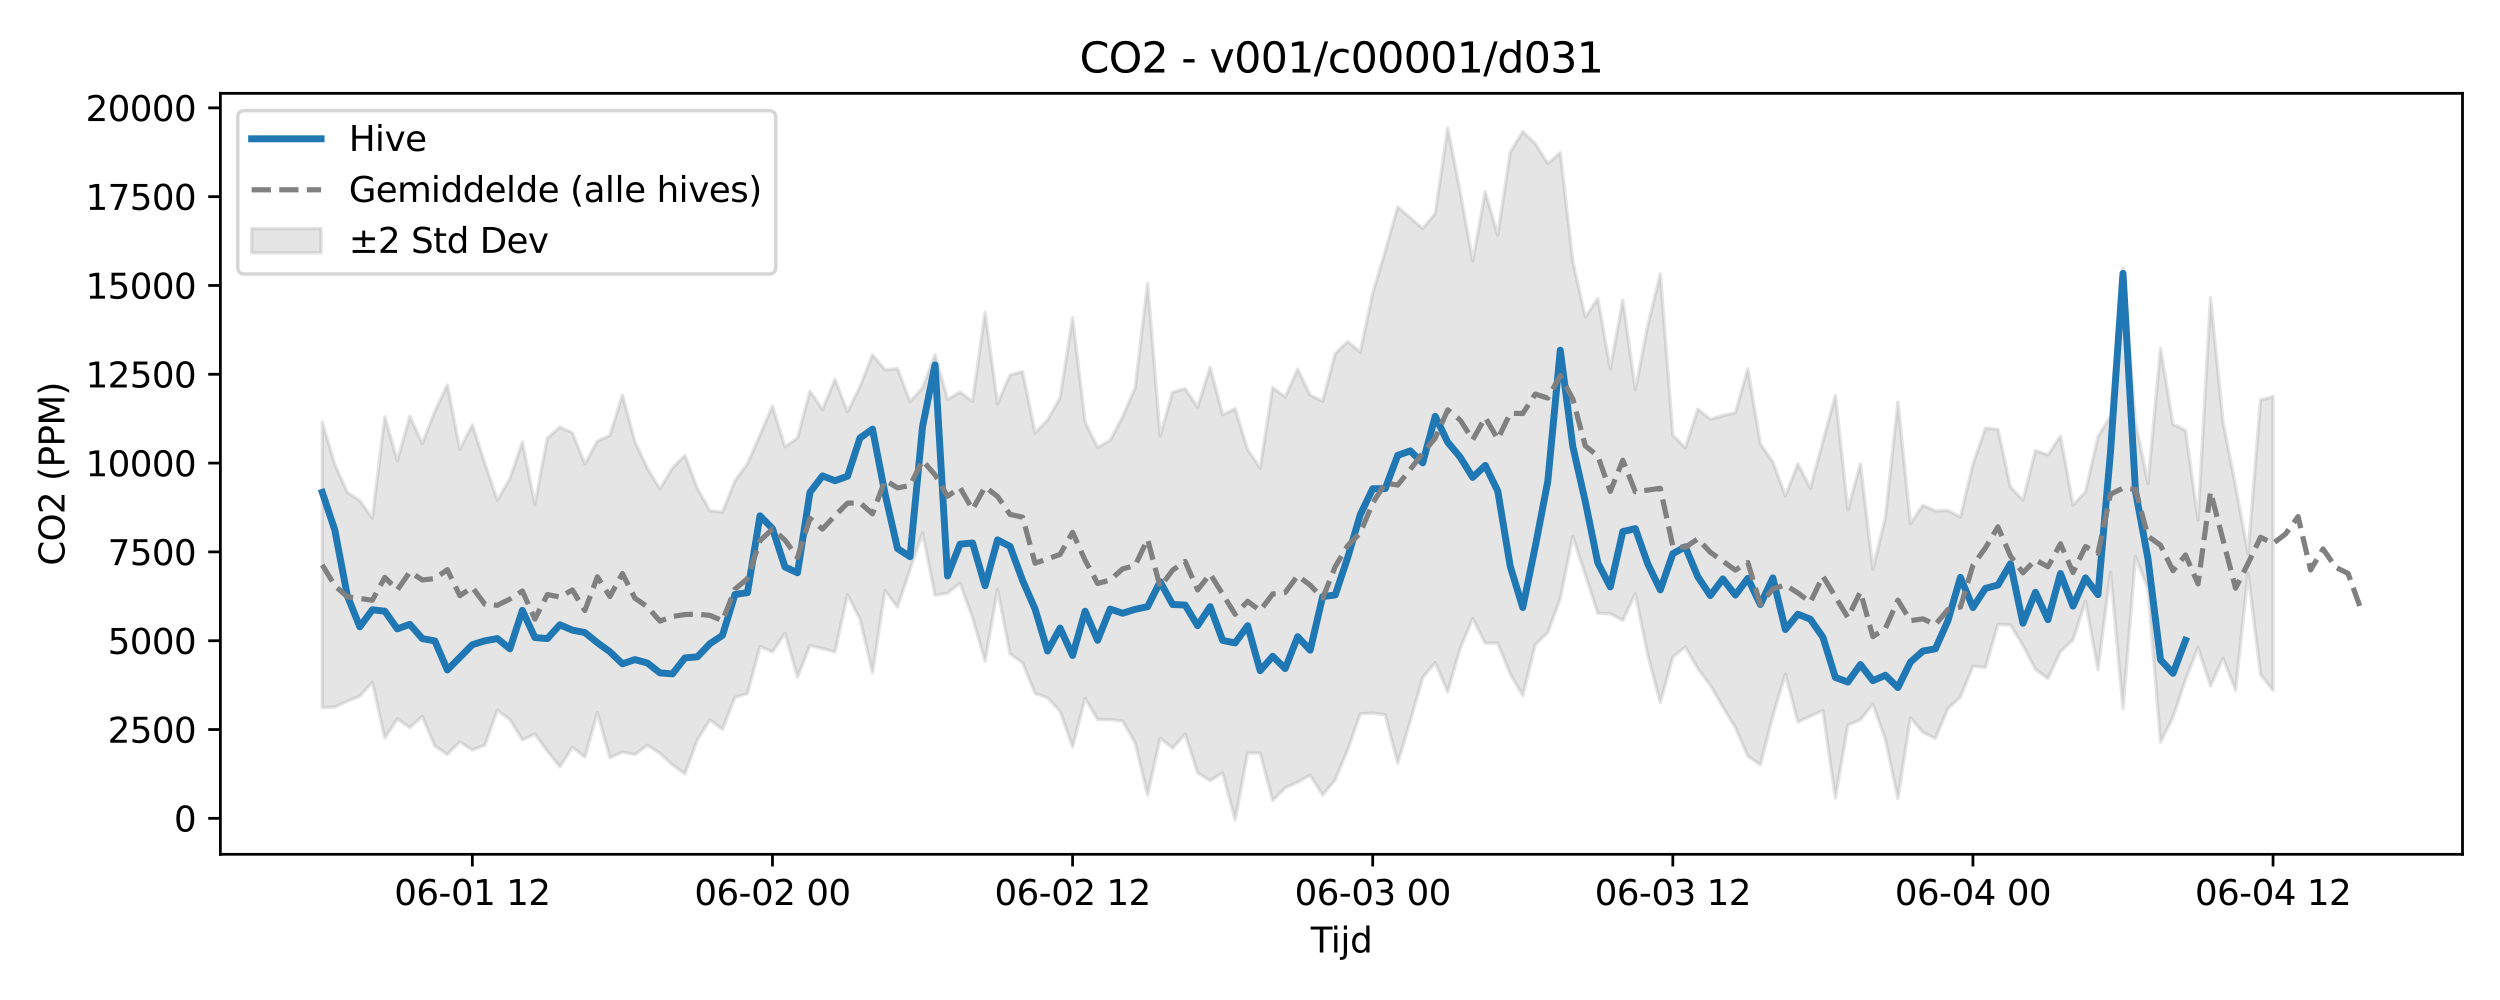 <?xml version="1.0" encoding="utf-8" standalone="no"?>
<!DOCTYPE svg PUBLIC "-//W3C//DTD SVG 1.1//EN"
  "http://www.w3.org/Graphics/SVG/1.1/DTD/svg11.dtd">
<svg xmlns:xlink="http://www.w3.org/1999/xlink" width="720pt" height="288pt" viewBox="0 0 720 288" xmlns="http://www.w3.org/2000/svg" version="1.1">
 <defs>
  <style type="text/css">*{stroke-linejoin: round; stroke-linecap: butt}</style>
 </defs>
 <g id="figure_1">
  <g id="patch_1">
   <path d="M 0 288 
L 720 288 
L 720 0 
L 0 0 
z
" style="fill: #ffffff"/>
  </g>
  <g id="axes_1">
   <g id="patch_2">
    <path d="M 63.47 246.04 
L 709.2 246.04 
L 709.2 26.88 
L 63.47 26.88 
z
" style="fill: #ffffff"/>
   </g>
   <g id="FillBetweenPolyCollection_1">
    <defs>
     <path id="mc18ed16307" d="M 92.821 -166.426 
L 92.821 -84.211 
L 96.423 -84.357 
L 100.024 -86.071 
L 103.626 -87.523 
L 107.227 -91.508 
L 110.828 -75.429 
L 114.43 -80.928 
L 118.031 -78.471 
L 121.633 -81.678 
L 125.234 -73.142 
L 128.835 -70.719 
L 132.437 -74.332 
L 136.038 -71.975 
L 139.639 -73.435 
L 143.241 -83.427 
L 146.842 -80.747 
L 150.444 -74.902 
L 154.045 -76.586 
L 157.646 -71.693 
L 161.248 -67.148 
L 164.849 -72.791 
L 168.451 -69.965 
L 172.052 -82.774 
L 175.653 -69.795 
L 179.255 -71.397 
L 182.856 -70.68 
L 186.458 -73.363 
L 190.059 -71.029 
L 193.66 -67.706 
L 197.262 -65.147 
L 200.863 -74.966 
L 204.465 -80.617 
L 208.066 -77.968 
L 211.667 -87.15 
L 215.269 -88.252 
L 218.87 -101.834 
L 222.472 -100.257 
L 226.073 -105.578 
L 229.674 -93.008 
L 233.276 -102.047 
L 236.877 -101.211 
L 240.479 -100.236 
L 244.08 -116.774 
L 247.681 -109.688 
L 251.283 -94.23 
L 254.884 -117.886 
L 258.486 -113.158 
L 262.087 -123.954 
L 265.688 -134.523 
L 269.29 -116.588 
L 272.891 -117.158 
L 276.492 -120.013 
L 280.094 -110.102 
L 283.695 -97.567 
L 287.297 -118.265 
L 290.898 -99.675 
L 294.499 -97.133 
L 298.101 -88.314 
L 301.702 -87.012 
L 305.304 -83.213 
L 308.905 -72.883 
L 312.506 -86.874 
L 316.108 -80.772 
L 319.709 -80.747 
L 323.311 -80.342 
L 326.912 -74.076 
L 330.513 -59.028 
L 334.115 -75.405 
L 337.716 -72.541 
L 341.318 -76.539 
L 344.919 -65.428 
L 348.52 -63.16 
L 352.122 -65.345 
L 355.723 -51.922 
L 359.325 -71.128 
L 362.926 -71.117 
L 366.527 -57.455 
L 370.129 -61.055 
L 373.73 -62.745 
L 377.332 -64.737 
L 380.933 -59.037 
L 384.534 -63.426 
L 388.136 -72.067 
L 391.737 -82.403 
L 395.338 -82.618 
L 398.94 -82.153 
L 402.541 -68.209 
L 406.143 -80.244 
L 409.744 -92.896 
L 413.345 -97.152 
L 416.947 -88.748 
L 420.548 -101.334 
L 424.15 -109.847 
L 427.751 -102.78 
L 431.352 -102.758 
L 434.954 -93.853 
L 438.555 -87.694 
L 442.157 -102.353 
L 445.758 -105.808 
L 449.359 -115.62 
L 452.961 -133.458 
L 456.562 -122.473 
L 460.164 -111.38 
L 463.765 -111.251 
L 467.366 -109.346 
L 470.968 -116.989 
L 474.569 -99.314 
L 478.171 -85.659 
L 481.772 -98.775 
L 485.373 -101.677 
L 488.975 -95.427 
L 492.576 -90.651 
L 496.178 -84.391 
L 499.779 -78.47 
L 503.38 -70.212 
L 506.982 -67.707 
L 510.583 -81.826 
L 514.184 -93.867 
L 517.786 -80.093 
L 521.387 -81.715 
L 524.989 -83.335 
L 528.59 -58.168 
L 532.191 -79.198 
L 535.793 -80.708 
L 539.394 -85.168 
L 542.996 -75.058 
L 546.597 -58.022 
L 550.198 -81.299 
L 553.8 -77.036 
L 557.401 -75.376 
L 561.003 -83.924 
L 564.604 -87.275 
L 568.205 -96.122 
L 571.807 -95.77 
L 575.408 -108.165 
L 579.01 -108.031 
L 582.611 -102.14 
L 586.212 -95.224 
L 589.814 -92.574 
L 593.415 -100.34 
L 597.017 -103.677 
L 600.618 -114.842 
L 604.219 -95.103 
L 607.821 -123.201 
L 611.422 -83.991 
L 615.024 -127.722 
L 618.625 -118.406 
L 622.226 -74.262 
L 625.828 -81.434 
L 629.429 -92.291 
L 633.031 -101.47 
L 636.632 -90.479 
L 640.233 -98.425 
L 643.835 -89.19 
L 647.436 -122.948 
L 651.037 -93.73 
L 654.639 -89.172 
L 654.639 -173.795 
L 654.639 -173.795 
L 651.037 -172.793 
L 647.436 -128.504 
L 643.835 -148.035 
L 640.233 -166.424 
L 636.632 -202.233 
L 633.031 -138.23 
L 629.429 -164.034 
L 625.828 -165.844 
L 622.226 -187.699 
L 618.625 -148.713 
L 615.024 -166.329 
L 611.422 -210.866 
L 607.821 -168.121 
L 604.219 -162.222 
L 600.618 -146.349 
L 597.017 -142.56 
L 593.415 -162.431 
L 589.814 -156.989 
L 586.212 -158.252 
L 582.611 -143.925 
L 579.01 -147.751 
L 575.408 -164.363 
L 571.807 -164.685 
L 568.205 -154.299 
L 564.604 -139.07 
L 561.003 -140.981 
L 557.401 -140.847 
L 553.8 -142.489 
L 550.198 -137.21 
L 546.597 -172.231 
L 542.996 -139.038 
L 539.394 -124.137 
L 535.793 -154.407 
L 532.191 -141.091 
L 528.59 -174.089 
L 524.989 -160.823 
L 521.387 -147.425 
L 517.786 -154.394 
L 514.184 -145.205 
L 510.583 -154.927 
L 506.982 -160.161 
L 503.38 -181.798 
L 499.779 -169.161 
L 496.178 -168.302 
L 492.576 -167.244 
L 488.975 -170.182 
L 485.373 -159.071 
L 481.772 -162.669 
L 478.171 -209.066 
L 474.569 -194.357 
L 470.968 -175.751 
L 467.366 -201.558 
L 463.765 -181.722 
L 460.164 -201.997 
L 456.562 -196.712 
L 452.961 -212.756 
L 449.359 -244.054 
L 445.758 -240.908 
L 442.157 -246.646 
L 438.555 -250.106 
L 434.954 -244.151 
L 431.352 -220.302 
L 427.751 -232.76 
L 424.15 -212.872 
L 420.548 -232.686 
L 416.947 -251.158 
L 413.345 -226.536 
L 409.744 -222.183 
L 406.143 -225.323 
L 402.541 -228.429 
L 398.94 -215.618 
L 395.338 -203.591 
L 391.737 -186.586 
L 388.136 -189.642 
L 384.534 -186.147 
L 380.933 -172.445 
L 377.332 -174.217 
L 373.73 -181.702 
L 370.129 -173.677 
L 366.527 -176.391 
L 362.926 -153.179 
L 359.325 -158.526 
L 355.723 -170.269 
L 352.122 -168.569 
L 348.52 -182.279 
L 344.919 -170.776 
L 341.318 -176.071 
L 337.716 -175.058 
L 334.115 -162.447 
L 330.513 -206.391 
L 326.912 -176.218 
L 323.311 -167.98 
L 319.709 -161.168 
L 316.108 -159.151 
L 312.506 -166.44 
L 308.905 -196.514 
L 305.304 -173.44 
L 301.702 -167.089 
L 298.101 -163.283 
L 294.499 -180.995 
L 290.898 -180.016 
L 287.297 -171.759 
L 283.695 -198.045 
L 280.094 -172.416 
L 276.492 -175.065 
L 272.891 -173.004 
L 269.29 -185.886 
L 265.688 -176.278 
L 262.087 -172.33 
L 258.486 -181.848 
L 254.884 -181.511 
L 251.283 -185.818 
L 247.681 -176.689 
L 244.08 -169.393 
L 240.479 -178.76 
L 236.877 -170.03 
L 233.276 -175.371 
L 229.674 -161.833 
L 226.073 -159.341 
L 222.472 -171.034 
L 218.87 -162.691 
L 215.269 -154.461 
L 211.667 -149.505 
L 208.066 -140.492 
L 204.465 -140.922 
L 200.863 -147.29 
L 197.262 -156.882 
L 193.66 -153.195 
L 190.059 -147.209 
L 186.458 -153.119 
L 182.856 -160.793 
L 179.255 -174.234 
L 175.653 -162.597 
L 172.052 -160.969 
L 168.451 -154.393 
L 164.849 -163.375 
L 161.248 -165.004 
L 157.646 -161.834 
L 154.045 -142.823 
L 150.444 -160.672 
L 146.842 -150.177 
L 143.241 -143.923 
L 139.639 -154.548 
L 136.038 -165.699 
L 132.437 -158.565 
L 128.835 -177.156 
L 125.234 -169.575 
L 121.633 -160.276 
L 118.031 -168.1 
L 114.43 -155.288 
L 110.828 -167.976 
L 107.227 -138.769 
L 103.626 -143.811 
L 100.024 -146.198 
L 96.423 -154.31 
L 92.821 -166.426 
z
" style="stroke: #808080; stroke-opacity: 0.2"/>
    </defs>
    <g clip-path="url(#pf7952d67b3)">
     <use xlink:href="#mc18ed16307" x="0" y="288" style="fill: #808080; fill-opacity: 0.2; stroke: #808080; stroke-opacity: 0.2"/>
    </g>
   </g>
   <g id="matplotlib.axis_1">
    <g id="xtick_1">
     <g id="line2d_1">
      <defs>
       <path id="m960459ee18" d="M 0 0 
L 0 3.5 
" style="stroke: #000000; stroke-width: 0.8"/>
      </defs>
      <g>
       <use xlink:href="#m960459ee18" x="136.038" y="246.04" style="stroke: #000000; stroke-width: 0.8"/>
      </g>
     </g>
     <g id="text_1">
      <!-- 06-01 12 -->
      <g transform="translate(113.558 260.638) scale(0.1 -0.1)">
       <defs>
        <path id="DejaVuSans-30" d="M 2034 4250 
Q 1547 4250 1301 3770 
Q 1056 3291 1056 2328 
Q 1056 1369 1301 889 
Q 1547 409 2034 409 
Q 2525 409 2770 889 
Q 3016 1369 3016 2328 
Q 3016 3291 2770 3770 
Q 2525 4250 2034 4250 
z
M 2034 4750 
Q 2819 4750 3233 4129 
Q 3647 3509 3647 2328 
Q 3647 1150 3233 529 
Q 2819 -91 2034 -91 
Q 1250 -91 836 529 
Q 422 1150 422 2328 
Q 422 3509 836 4129 
Q 1250 4750 2034 4750 
z
" transform="scale(0.016)"/>
        <path id="DejaVuSans-36" d="M 2113 2584 
Q 1688 2584 1439 2293 
Q 1191 2003 1191 1497 
Q 1191 994 1439 701 
Q 1688 409 2113 409 
Q 2538 409 2786 701 
Q 3034 994 3034 1497 
Q 3034 2003 2786 2293 
Q 2538 2584 2113 2584 
z
M 3366 4563 
L 3366 3988 
Q 3128 4100 2886 4159 
Q 2644 4219 2406 4219 
Q 1781 4219 1451 3797 
Q 1122 3375 1075 2522 
Q 1259 2794 1537 2939 
Q 1816 3084 2150 3084 
Q 2853 3084 3261 2657 
Q 3669 2231 3669 1497 
Q 3669 778 3244 343 
Q 2819 -91 2113 -91 
Q 1303 -91 875 529 
Q 447 1150 447 2328 
Q 447 3434 972 4092 
Q 1497 4750 2381 4750 
Q 2619 4750 2861 4703 
Q 3103 4656 3366 4563 
z
" transform="scale(0.016)"/>
        <path id="DejaVuSans-2d" d="M 313 2009 
L 1997 2009 
L 1997 1497 
L 313 1497 
L 313 2009 
z
" transform="scale(0.016)"/>
        <path id="DejaVuSans-31" d="M 794 531 
L 1825 531 
L 1825 4091 
L 703 3866 
L 703 4441 
L 1819 4666 
L 2450 4666 
L 2450 531 
L 3481 531 
L 3481 0 
L 794 0 
L 794 531 
z
" transform="scale(0.016)"/>
        <path id="DejaVuSans-20" transform="scale(0.016)"/>
        <path id="DejaVuSans-32" d="M 1228 531 
L 3431 531 
L 3431 0 
L 469 0 
L 469 531 
Q 828 903 1448 1529 
Q 2069 2156 2228 2338 
Q 2531 2678 2651 2914 
Q 2772 3150 2772 3378 
Q 2772 3750 2511 3984 
Q 2250 4219 1831 4219 
Q 1534 4219 1204 4116 
Q 875 4013 500 3803 
L 500 4441 
Q 881 4594 1212 4672 
Q 1544 4750 1819 4750 
Q 2544 4750 2975 4387 
Q 3406 4025 3406 3419 
Q 3406 3131 3298 2873 
Q 3191 2616 2906 2266 
Q 2828 2175 2409 1742 
Q 1991 1309 1228 531 
z
" transform="scale(0.016)"/>
       </defs>
       <use xlink:href="#DejaVuSans-30"/>
       <use xlink:href="#DejaVuSans-36" transform="translate(63.623 0)"/>
       <use xlink:href="#DejaVuSans-2d" transform="translate(127.246 0)"/>
       <use xlink:href="#DejaVuSans-30" transform="translate(163.33 0)"/>
       <use xlink:href="#DejaVuSans-31" transform="translate(226.953 0)"/>
       <use xlink:href="#DejaVuSans-20" transform="translate(290.576 0)"/>
       <use xlink:href="#DejaVuSans-31" transform="translate(322.363 0)"/>
       <use xlink:href="#DejaVuSans-32" transform="translate(385.986 0)"/>
      </g>
     </g>
    </g>
    <g id="xtick_2">
     <g id="line2d_2">
      <g>
       <use xlink:href="#m960459ee18" x="222.472" y="246.04" style="stroke: #000000; stroke-width: 0.8"/>
      </g>
     </g>
     <g id="text_2">
      <!-- 06-02 00 -->
      <g transform="translate(199.991 260.638) scale(0.1 -0.1)">
       <use xlink:href="#DejaVuSans-30"/>
       <use xlink:href="#DejaVuSans-36" transform="translate(63.623 0)"/>
       <use xlink:href="#DejaVuSans-2d" transform="translate(127.246 0)"/>
       <use xlink:href="#DejaVuSans-30" transform="translate(163.33 0)"/>
       <use xlink:href="#DejaVuSans-32" transform="translate(226.953 0)"/>
       <use xlink:href="#DejaVuSans-20" transform="translate(290.576 0)"/>
       <use xlink:href="#DejaVuSans-30" transform="translate(322.363 0)"/>
       <use xlink:href="#DejaVuSans-30" transform="translate(385.986 0)"/>
      </g>
     </g>
    </g>
    <g id="xtick_3">
     <g id="line2d_3">
      <g>
       <use xlink:href="#m960459ee18" x="308.905" y="246.04" style="stroke: #000000; stroke-width: 0.8"/>
      </g>
     </g>
     <g id="text_3">
      <!-- 06-02 12 -->
      <g transform="translate(286.425 260.638) scale(0.1 -0.1)">
       <use xlink:href="#DejaVuSans-30"/>
       <use xlink:href="#DejaVuSans-36" transform="translate(63.623 0)"/>
       <use xlink:href="#DejaVuSans-2d" transform="translate(127.246 0)"/>
       <use xlink:href="#DejaVuSans-30" transform="translate(163.33 0)"/>
       <use xlink:href="#DejaVuSans-32" transform="translate(226.953 0)"/>
       <use xlink:href="#DejaVuSans-20" transform="translate(290.576 0)"/>
       <use xlink:href="#DejaVuSans-31" transform="translate(322.363 0)"/>
       <use xlink:href="#DejaVuSans-32" transform="translate(385.986 0)"/>
      </g>
     </g>
    </g>
    <g id="xtick_4">
     <g id="line2d_4">
      <g>
       <use xlink:href="#m960459ee18" x="395.338" y="246.04" style="stroke: #000000; stroke-width: 0.8"/>
      </g>
     </g>
     <g id="text_4">
      <!-- 06-03 00 -->
      <g transform="translate(372.858 260.638) scale(0.1 -0.1)">
       <defs>
        <path id="DejaVuSans-33" d="M 2597 2516 
Q 3050 2419 3304 2112 
Q 3559 1806 3559 1356 
Q 3559 666 3084 287 
Q 2609 -91 1734 -91 
Q 1441 -91 1130 -33 
Q 819 25 488 141 
L 488 750 
Q 750 597 1062 519 
Q 1375 441 1716 441 
Q 2309 441 2620 675 
Q 2931 909 2931 1356 
Q 2931 1769 2642 2001 
Q 2353 2234 1838 2234 
L 1294 2234 
L 1294 2753 
L 1863 2753 
Q 2328 2753 2575 2939 
Q 2822 3125 2822 3475 
Q 2822 3834 2567 4026 
Q 2313 4219 1838 4219 
Q 1578 4219 1281 4162 
Q 984 4106 628 3988 
L 628 4550 
Q 988 4650 1302 4700 
Q 1616 4750 1894 4750 
Q 2613 4750 3031 4423 
Q 3450 4097 3450 3541 
Q 3450 3153 3228 2886 
Q 3006 2619 2597 2516 
z
" transform="scale(0.016)"/>
       </defs>
       <use xlink:href="#DejaVuSans-30"/>
       <use xlink:href="#DejaVuSans-36" transform="translate(63.623 0)"/>
       <use xlink:href="#DejaVuSans-2d" transform="translate(127.246 0)"/>
       <use xlink:href="#DejaVuSans-30" transform="translate(163.33 0)"/>
       <use xlink:href="#DejaVuSans-33" transform="translate(226.953 0)"/>
       <use xlink:href="#DejaVuSans-20" transform="translate(290.576 0)"/>
       <use xlink:href="#DejaVuSans-30" transform="translate(322.363 0)"/>
       <use xlink:href="#DejaVuSans-30" transform="translate(385.986 0)"/>
      </g>
     </g>
    </g>
    <g id="xtick_5">
     <g id="line2d_5">
      <g>
       <use xlink:href="#m960459ee18" x="481.772" y="246.04" style="stroke: #000000; stroke-width: 0.8"/>
      </g>
     </g>
     <g id="text_5">
      <!-- 06-03 12 -->
      <g transform="translate(459.291 260.638) scale(0.1 -0.1)">
       <use xlink:href="#DejaVuSans-30"/>
       <use xlink:href="#DejaVuSans-36" transform="translate(63.623 0)"/>
       <use xlink:href="#DejaVuSans-2d" transform="translate(127.246 0)"/>
       <use xlink:href="#DejaVuSans-30" transform="translate(163.33 0)"/>
       <use xlink:href="#DejaVuSans-33" transform="translate(226.953 0)"/>
       <use xlink:href="#DejaVuSans-20" transform="translate(290.576 0)"/>
       <use xlink:href="#DejaVuSans-31" transform="translate(322.363 0)"/>
       <use xlink:href="#DejaVuSans-32" transform="translate(385.986 0)"/>
      </g>
     </g>
    </g>
    <g id="xtick_6">
     <g id="line2d_6">
      <g>
       <use xlink:href="#m960459ee18" x="568.205" y="246.04" style="stroke: #000000; stroke-width: 0.8"/>
      </g>
     </g>
     <g id="text_6">
      <!-- 06-04 00 -->
      <g transform="translate(545.725 260.638) scale(0.1 -0.1)">
       <defs>
        <path id="DejaVuSans-34" d="M 2419 4116 
L 825 1625 
L 2419 1625 
L 2419 4116 
z
M 2253 4666 
L 3047 4666 
L 3047 1625 
L 3713 1625 
L 3713 1100 
L 3047 1100 
L 3047 0 
L 2419 0 
L 2419 1100 
L 313 1100 
L 313 1709 
L 2253 4666 
z
" transform="scale(0.016)"/>
       </defs>
       <use xlink:href="#DejaVuSans-30"/>
       <use xlink:href="#DejaVuSans-36" transform="translate(63.623 0)"/>
       <use xlink:href="#DejaVuSans-2d" transform="translate(127.246 0)"/>
       <use xlink:href="#DejaVuSans-30" transform="translate(163.33 0)"/>
       <use xlink:href="#DejaVuSans-34" transform="translate(226.953 0)"/>
       <use xlink:href="#DejaVuSans-20" transform="translate(290.576 0)"/>
       <use xlink:href="#DejaVuSans-30" transform="translate(322.363 0)"/>
       <use xlink:href="#DejaVuSans-30" transform="translate(385.986 0)"/>
      </g>
     </g>
    </g>
    <g id="xtick_7">
     <g id="line2d_7">
      <g>
       <use xlink:href="#m960459ee18" x="654.639" y="246.04" style="stroke: #000000; stroke-width: 0.8"/>
      </g>
     </g>
     <g id="text_7">
      <!-- 06-04 12 -->
      <g transform="translate(632.158 260.638) scale(0.1 -0.1)">
       <use xlink:href="#DejaVuSans-30"/>
       <use xlink:href="#DejaVuSans-36" transform="translate(63.623 0)"/>
       <use xlink:href="#DejaVuSans-2d" transform="translate(127.246 0)"/>
       <use xlink:href="#DejaVuSans-30" transform="translate(163.33 0)"/>
       <use xlink:href="#DejaVuSans-34" transform="translate(226.953 0)"/>
       <use xlink:href="#DejaVuSans-20" transform="translate(290.576 0)"/>
       <use xlink:href="#DejaVuSans-31" transform="translate(322.363 0)"/>
       <use xlink:href="#DejaVuSans-32" transform="translate(385.986 0)"/>
      </g>
     </g>
    </g>
    <g id="text_8">
     <!-- Tijd -->
     <g transform="translate(377.485 274.317) scale(0.1 -0.1)">
      <defs>
       <path id="DejaVuSans-54" d="M -19 4666 
L 3928 4666 
L 3928 4134 
L 2272 4134 
L 2272 0 
L 1638 0 
L 1638 4134 
L -19 4134 
L -19 4666 
z
" transform="scale(0.016)"/>
       <path id="DejaVuSans-69" d="M 603 3500 
L 1178 3500 
L 1178 0 
L 603 0 
L 603 3500 
z
M 603 4863 
L 1178 4863 
L 1178 4134 
L 603 4134 
L 603 4863 
z
" transform="scale(0.016)"/>
       <path id="DejaVuSans-6a" d="M 603 3500 
L 1178 3500 
L 1178 -63 
Q 1178 -731 923 -1031 
Q 669 -1331 103 -1331 
L -116 -1331 
L -116 -844 
L 38 -844 
Q 366 -844 484 -692 
Q 603 -541 603 -63 
L 603 3500 
z
M 603 4863 
L 1178 4863 
L 1178 4134 
L 603 4134 
L 603 4863 
z
" transform="scale(0.016)"/>
       <path id="DejaVuSans-64" d="M 2906 2969 
L 2906 4863 
L 3481 4863 
L 3481 0 
L 2906 0 
L 2906 525 
Q 2725 213 2448 61 
Q 2172 -91 1784 -91 
Q 1150 -91 751 415 
Q 353 922 353 1747 
Q 353 2572 751 3078 
Q 1150 3584 1784 3584 
Q 2172 3584 2448 3432 
Q 2725 3281 2906 2969 
z
M 947 1747 
Q 947 1113 1208 752 
Q 1469 391 1925 391 
Q 2381 391 2643 752 
Q 2906 1113 2906 1747 
Q 2906 2381 2643 2742 
Q 2381 3103 1925 3103 
Q 1469 3103 1208 2742 
Q 947 2381 947 1747 
z
" transform="scale(0.016)"/>
      </defs>
      <use xlink:href="#DejaVuSans-54"/>
      <use xlink:href="#DejaVuSans-69" transform="translate(57.959 0)"/>
      <use xlink:href="#DejaVuSans-6a" transform="translate(85.742 0)"/>
      <use xlink:href="#DejaVuSans-64" transform="translate(113.525 0)"/>
     </g>
    </g>
   </g>
   <g id="matplotlib.axis_2">
    <g id="ytick_1">
     <g id="line2d_8">
      <defs>
       <path id="mc194f7f725" d="M 0 0 
L -3.5 0 
" style="stroke: #000000; stroke-width: 0.8"/>
      </defs>
      <g>
       <use xlink:href="#mc194f7f725" x="63.47" y="235.682" style="stroke: #000000; stroke-width: 0.8"/>
      </g>
     </g>
     <g id="text_9">
      <!-- 0 -->
      <g transform="translate(50.108 239.481) scale(0.1 -0.1)">
       <use xlink:href="#DejaVuSans-30"/>
      </g>
     </g>
    </g>
    <g id="ytick_2">
     <g id="line2d_9">
      <g>
       <use xlink:href="#mc194f7f725" x="63.47" y="210.104" style="stroke: #000000; stroke-width: 0.8"/>
      </g>
     </g>
     <g id="text_10">
      <!-- 2500 -->
      <g transform="translate(31.02 213.903) scale(0.1 -0.1)">
       <defs>
        <path id="DejaVuSans-35" d="M 691 4666 
L 3169 4666 
L 3169 4134 
L 1269 4134 
L 1269 2991 
Q 1406 3038 1543 3061 
Q 1681 3084 1819 3084 
Q 2600 3084 3056 2656 
Q 3513 2228 3513 1497 
Q 3513 744 3044 326 
Q 2575 -91 1722 -91 
Q 1428 -91 1123 -41 
Q 819 9 494 109 
L 494 744 
Q 775 591 1075 516 
Q 1375 441 1709 441 
Q 2250 441 2565 725 
Q 2881 1009 2881 1497 
Q 2881 1984 2565 2268 
Q 2250 2553 1709 2553 
Q 1456 2553 1204 2497 
Q 953 2441 691 2322 
L 691 4666 
z
" transform="scale(0.016)"/>
       </defs>
       <use xlink:href="#DejaVuSans-32"/>
       <use xlink:href="#DejaVuSans-35" transform="translate(63.623 0)"/>
       <use xlink:href="#DejaVuSans-30" transform="translate(127.246 0)"/>
       <use xlink:href="#DejaVuSans-30" transform="translate(190.869 0)"/>
      </g>
     </g>
    </g>
    <g id="ytick_3">
     <g id="line2d_10">
      <g>
       <use xlink:href="#mc194f7f725" x="63.47" y="184.527" style="stroke: #000000; stroke-width: 0.8"/>
      </g>
     </g>
     <g id="text_11">
      <!-- 5000 -->
      <g transform="translate(31.02 188.326) scale(0.1 -0.1)">
       <use xlink:href="#DejaVuSans-35"/>
       <use xlink:href="#DejaVuSans-30" transform="translate(63.623 0)"/>
       <use xlink:href="#DejaVuSans-30" transform="translate(127.246 0)"/>
       <use xlink:href="#DejaVuSans-30" transform="translate(190.869 0)"/>
      </g>
     </g>
    </g>
    <g id="ytick_4">
     <g id="line2d_11">
      <g>
       <use xlink:href="#mc194f7f725" x="63.47" y="158.949" style="stroke: #000000; stroke-width: 0.8"/>
      </g>
     </g>
     <g id="text_12">
      <!-- 7500 -->
      <g transform="translate(31.02 162.749) scale(0.1 -0.1)">
       <defs>
        <path id="DejaVuSans-37" d="M 525 4666 
L 3525 4666 
L 3525 4397 
L 1831 0 
L 1172 0 
L 2766 4134 
L 525 4134 
L 525 4666 
z
" transform="scale(0.016)"/>
       </defs>
       <use xlink:href="#DejaVuSans-37"/>
       <use xlink:href="#DejaVuSans-35" transform="translate(63.623 0)"/>
       <use xlink:href="#DejaVuSans-30" transform="translate(127.246 0)"/>
       <use xlink:href="#DejaVuSans-30" transform="translate(190.869 0)"/>
      </g>
     </g>
    </g>
    <g id="ytick_5">
     <g id="line2d_12">
      <g>
       <use xlink:href="#mc194f7f725" x="63.47" y="133.372" style="stroke: #000000; stroke-width: 0.8"/>
      </g>
     </g>
     <g id="text_13">
      <!-- 10000 -->
      <g transform="translate(24.657 137.171) scale(0.1 -0.1)">
       <use xlink:href="#DejaVuSans-31"/>
       <use xlink:href="#DejaVuSans-30" transform="translate(63.623 0)"/>
       <use xlink:href="#DejaVuSans-30" transform="translate(127.246 0)"/>
       <use xlink:href="#DejaVuSans-30" transform="translate(190.869 0)"/>
       <use xlink:href="#DejaVuSans-30" transform="translate(254.492 0)"/>
      </g>
     </g>
    </g>
    <g id="ytick_6">
     <g id="line2d_13">
      <g>
       <use xlink:href="#mc194f7f725" x="63.47" y="107.795" style="stroke: #000000; stroke-width: 0.8"/>
      </g>
     </g>
     <g id="text_14">
      <!-- 12500 -->
      <g transform="translate(24.657 111.594) scale(0.1 -0.1)">
       <use xlink:href="#DejaVuSans-31"/>
       <use xlink:href="#DejaVuSans-32" transform="translate(63.623 0)"/>
       <use xlink:href="#DejaVuSans-35" transform="translate(127.246 0)"/>
       <use xlink:href="#DejaVuSans-30" transform="translate(190.869 0)"/>
       <use xlink:href="#DejaVuSans-30" transform="translate(254.492 0)"/>
      </g>
     </g>
    </g>
    <g id="ytick_7">
     <g id="line2d_14">
      <g>
       <use xlink:href="#mc194f7f725" x="63.47" y="82.217" style="stroke: #000000; stroke-width: 0.8"/>
      </g>
     </g>
     <g id="text_15">
      <!-- 15000 -->
      <g transform="translate(24.657 86.016) scale(0.1 -0.1)">
       <use xlink:href="#DejaVuSans-31"/>
       <use xlink:href="#DejaVuSans-35" transform="translate(63.623 0)"/>
       <use xlink:href="#DejaVuSans-30" transform="translate(127.246 0)"/>
       <use xlink:href="#DejaVuSans-30" transform="translate(190.869 0)"/>
       <use xlink:href="#DejaVuSans-30" transform="translate(254.492 0)"/>
      </g>
     </g>
    </g>
    <g id="ytick_8">
     <g id="line2d_15">
      <g>
       <use xlink:href="#mc194f7f725" x="63.47" y="56.64" style="stroke: #000000; stroke-width: 0.8"/>
      </g>
     </g>
     <g id="text_16">
      <!-- 17500 -->
      <g transform="translate(24.657 60.439) scale(0.1 -0.1)">
       <use xlink:href="#DejaVuSans-31"/>
       <use xlink:href="#DejaVuSans-37" transform="translate(63.623 0)"/>
       <use xlink:href="#DejaVuSans-35" transform="translate(127.246 0)"/>
       <use xlink:href="#DejaVuSans-30" transform="translate(190.869 0)"/>
       <use xlink:href="#DejaVuSans-30" transform="translate(254.492 0)"/>
      </g>
     </g>
    </g>
    <g id="ytick_9">
     <g id="line2d_16">
      <g>
       <use xlink:href="#mc194f7f725" x="63.47" y="31.062" style="stroke: #000000; stroke-width: 0.8"/>
      </g>
     </g>
     <g id="text_17">
      <!-- 20000 -->
      <g transform="translate(24.657 34.862) scale(0.1 -0.1)">
       <use xlink:href="#DejaVuSans-32"/>
       <use xlink:href="#DejaVuSans-30" transform="translate(63.623 0)"/>
       <use xlink:href="#DejaVuSans-30" transform="translate(127.246 0)"/>
       <use xlink:href="#DejaVuSans-30" transform="translate(190.869 0)"/>
       <use xlink:href="#DejaVuSans-30" transform="translate(254.492 0)"/>
      </g>
     </g>
    </g>
    <g id="text_18">
     <!-- CO2 (PPM) -->
     <g transform="translate(18.578 162.903) rotate(-90) scale(0.1 -0.1)">
      <defs>
       <path id="DejaVuSans-43" d="M 4122 4306 
L 4122 3641 
Q 3803 3938 3442 4084 
Q 3081 4231 2675 4231 
Q 1875 4231 1450 3742 
Q 1025 3253 1025 2328 
Q 1025 1406 1450 917 
Q 1875 428 2675 428 
Q 3081 428 3442 575 
Q 3803 722 4122 1019 
L 4122 359 
Q 3791 134 3420 21 
Q 3050 -91 2638 -91 
Q 1578 -91 968 557 
Q 359 1206 359 2328 
Q 359 3453 968 4101 
Q 1578 4750 2638 4750 
Q 3056 4750 3426 4639 
Q 3797 4528 4122 4306 
z
" transform="scale(0.016)"/>
       <path id="DejaVuSans-4f" d="M 2522 4238 
Q 1834 4238 1429 3725 
Q 1025 3213 1025 2328 
Q 1025 1447 1429 934 
Q 1834 422 2522 422 
Q 3209 422 3611 934 
Q 4013 1447 4013 2328 
Q 4013 3213 3611 3725 
Q 3209 4238 2522 4238 
z
M 2522 4750 
Q 3503 4750 4090 4092 
Q 4678 3434 4678 2328 
Q 4678 1225 4090 567 
Q 3503 -91 2522 -91 
Q 1538 -91 948 565 
Q 359 1222 359 2328 
Q 359 3434 948 4092 
Q 1538 4750 2522 4750 
z
" transform="scale(0.016)"/>
       <path id="DejaVuSans-28" d="M 1984 4856 
Q 1566 4138 1362 3434 
Q 1159 2731 1159 2009 
Q 1159 1288 1364 580 
Q 1569 -128 1984 -844 
L 1484 -844 
Q 1016 -109 783 600 
Q 550 1309 550 2009 
Q 550 2706 781 3412 
Q 1013 4119 1484 4856 
L 1984 4856 
z
" transform="scale(0.016)"/>
       <path id="DejaVuSans-50" d="M 1259 4147 
L 1259 2394 
L 2053 2394 
Q 2494 2394 2734 2622 
Q 2975 2850 2975 3272 
Q 2975 3691 2734 3919 
Q 2494 4147 2053 4147 
L 1259 4147 
z
M 628 4666 
L 2053 4666 
Q 2838 4666 3239 4311 
Q 3641 3956 3641 3272 
Q 3641 2581 3239 2228 
Q 2838 1875 2053 1875 
L 1259 1875 
L 1259 0 
L 628 0 
L 628 4666 
z
" transform="scale(0.016)"/>
       <path id="DejaVuSans-4d" d="M 628 4666 
L 1569 4666 
L 2759 1491 
L 3956 4666 
L 4897 4666 
L 4897 0 
L 4281 0 
L 4281 4097 
L 3078 897 
L 2444 897 
L 1241 4097 
L 1241 0 
L 628 0 
L 628 4666 
z
" transform="scale(0.016)"/>
       <path id="DejaVuSans-29" d="M 513 4856 
L 1013 4856 
Q 1481 4119 1714 3412 
Q 1947 2706 1947 2009 
Q 1947 1309 1714 600 
Q 1481 -109 1013 -844 
L 513 -844 
Q 928 -128 1133 580 
Q 1338 1288 1338 2009 
Q 1338 2731 1133 3434 
Q 928 4138 513 4856 
z
" transform="scale(0.016)"/>
      </defs>
      <use xlink:href="#DejaVuSans-43"/>
      <use xlink:href="#DejaVuSans-4f" transform="translate(69.824 0)"/>
      <use xlink:href="#DejaVuSans-32" transform="translate(148.535 0)"/>
      <use xlink:href="#DejaVuSans-20" transform="translate(212.158 0)"/>
      <use xlink:href="#DejaVuSans-28" transform="translate(243.945 0)"/>
      <use xlink:href="#DejaVuSans-50" transform="translate(282.959 0)"/>
      <use xlink:href="#DejaVuSans-50" transform="translate(343.262 0)"/>
      <use xlink:href="#DejaVuSans-4d" transform="translate(403.564 0)"/>
      <use xlink:href="#DejaVuSans-29" transform="translate(489.844 0)"/>
     </g>
    </g>
   </g>
   <g id="line2d_17">
    <path d="M 92.821 141.813 
L 96.423 152.642 
L 100.024 171.539 
L 103.626 180.53 
L 107.227 175.619 
L 110.828 176.025 
L 114.43 181.12 
L 118.031 179.804 
L 121.633 183.93 
L 125.234 184.578 
L 128.835 192.947 
L 136.038 185.673 
L 139.639 184.557 
L 143.241 183.91 
L 146.842 186.859 
L 150.444 175.796 
L 154.045 183.611 
L 157.646 183.91 
L 161.248 179.937 
L 164.849 181.485 
L 168.451 182.177 
L 172.052 185.096 
L 175.653 187.715 
L 179.255 191.182 
L 182.856 189.966 
L 186.458 190.948 
L 190.059 193.789 
L 193.66 194.083 
L 197.262 189.482 
L 200.863 189.168 
L 204.465 185.373 
L 208.066 182.989 
L 211.667 171.206 
L 215.269 170.688 
L 218.87 148.558 
L 222.472 152.231 
L 226.073 163.301 
L 229.674 164.952 
L 233.276 141.792 
L 236.877 137.059 
L 240.479 138.447 
L 244.08 137.157 
L 247.681 126.125 
L 251.283 123.591 
L 254.884 142.171 
L 258.486 157.991 
L 262.087 160.334 
L 265.688 122.868 
L 269.29 105.1 
L 272.891 165.869 
L 276.492 156.719 
L 280.094 156.381 
L 283.695 168.699 
L 287.297 155.484 
L 290.898 157.374 
L 294.499 167.172 
L 298.101 175.414 
L 301.702 187.497 
L 305.304 180.895 
L 308.905 188.776 
L 312.506 176.042 
L 316.108 184.407 
L 319.709 175.414 
L 323.311 176.611 
L 326.912 175.489 
L 330.513 174.722 
L 334.115 167.543 
L 337.716 174.101 
L 341.318 174.245 
L 344.919 180.199 
L 348.52 174.715 
L 352.122 184.448 
L 355.723 185.165 
L 359.325 180.209 
L 362.926 193.155 
L 366.527 189.008 
L 370.129 192.551 
L 373.73 183.367 
L 377.332 187.258 
L 380.933 171.799 
L 384.534 171.363 
L 388.136 160.58 
L 391.737 148.278 
L 395.338 140.755 
L 398.94 140.728 
L 402.541 131.155 
L 406.143 129.853 
L 409.744 133.297 
L 413.345 119.911 
L 416.947 127.366 
L 420.548 131.701 
L 424.15 137.485 
L 427.751 134.051 
L 431.352 141.403 
L 434.954 163.141 
L 438.555 174.964 
L 442.157 157.408 
L 445.758 138.638 
L 449.359 100.865 
L 452.961 128.56 
L 456.562 144.435 
L 460.164 162.083 
L 463.765 169.006 
L 467.366 153.094 
L 470.968 152.245 
L 474.569 162.421 
L 478.171 169.879 
L 481.772 159.451 
L 485.373 157.497 
L 488.975 166.101 
L 492.576 171.528 
L 496.178 166.742 
L 499.779 171.38 
L 503.38 166.561 
L 506.982 174.095 
L 510.583 166.445 
L 514.184 181.294 
L 517.786 176.892 
L 521.387 178.332 
L 524.989 183.517 
L 528.59 195.102 
L 532.191 196.436 
L 535.793 191.388 
L 539.394 196.037 
L 542.996 194.482 
L 546.597 198.015 
L 550.198 190.689 
L 553.8 187.501 
L 557.401 186.856 
L 561.003 178.743 
L 564.604 166.292 
L 568.205 174.964 
L 571.807 169.45 
L 575.408 168.498 
L 579.01 162.37 
L 582.611 179.486 
L 586.212 170.565 
L 589.814 178.467 
L 593.415 165.183 
L 597.017 174.569 
L 600.618 166.435 
L 604.219 171.25 
L 607.821 130.234 
L 611.422 78.722 
L 615.024 141.523 
L 618.625 160.979 
L 622.226 190.021 
L 625.828 193.909 
L 629.429 184.419 
L 629.429 184.419 
" clip-path="url(#pf7952d67b3)" style="fill: none; stroke: #1f77b4; stroke-width: 2; stroke-linecap: square"/>
   </g>
   <g id="line2d_18">
    <path d="M 92.821 162.682 
L 96.423 168.667 
L 100.024 171.865 
L 107.227 172.862 
L 110.828 166.297 
L 114.43 169.892 
L 118.031 164.715 
L 121.633 167.023 
L 125.234 166.641 
L 128.835 164.062 
L 132.437 171.552 
L 136.038 169.163 
L 139.639 174.009 
L 143.241 174.325 
L 146.842 172.538 
L 150.444 170.213 
L 154.045 178.296 
L 157.646 171.236 
L 161.248 171.924 
L 164.849 169.917 
L 168.451 175.821 
L 172.052 166.129 
L 175.653 171.804 
L 179.255 165.184 
L 182.856 172.263 
L 186.458 174.759 
L 190.059 178.881 
L 193.66 177.549 
L 197.262 176.986 
L 200.863 176.872 
L 204.465 177.231 
L 208.066 178.77 
L 211.667 169.672 
L 215.269 166.644 
L 218.87 155.737 
L 222.472 152.355 
L 226.073 155.541 
L 229.674 160.58 
L 233.276 149.291 
L 236.877 152.379 
L 240.479 148.502 
L 244.08 144.916 
L 247.681 144.811 
L 251.283 147.976 
L 254.884 138.301 
L 258.486 140.497 
L 262.087 139.858 
L 265.688 132.6 
L 269.29 136.763 
L 272.891 142.919 
L 276.492 140.461 
L 280.094 146.741 
L 283.695 140.194 
L 287.297 142.988 
L 290.898 148.155 
L 294.499 148.936 
L 298.101 162.202 
L 305.304 159.673 
L 308.905 153.301 
L 312.506 161.343 
L 316.108 168.038 
L 319.709 167.043 
L 323.311 163.839 
L 326.912 162.853 
L 330.513 155.29 
L 334.115 169.074 
L 337.716 164.201 
L 341.318 161.695 
L 344.919 169.898 
L 348.52 165.281 
L 355.723 176.905 
L 359.325 173.173 
L 362.926 175.852 
L 366.527 171.077 
L 370.129 170.634 
L 373.73 165.777 
L 377.332 168.523 
L 380.933 172.259 
L 384.534 163.213 
L 388.136 157.145 
L 391.737 153.506 
L 395.338 144.895 
L 398.94 139.115 
L 402.541 139.681 
L 406.143 135.216 
L 409.744 130.461 
L 413.345 126.156 
L 416.947 118.047 
L 420.548 120.99 
L 424.15 126.64 
L 427.751 120.23 
L 431.352 126.47 
L 434.954 118.998 
L 438.555 119.1 
L 442.157 113.501 
L 445.758 114.642 
L 449.359 108.163 
L 452.961 114.893 
L 456.562 128.408 
L 460.164 131.312 
L 463.765 141.513 
L 467.366 132.548 
L 470.968 141.63 
L 478.171 140.637 
L 481.772 157.278 
L 485.373 157.626 
L 488.975 155.196 
L 492.576 159.053 
L 499.779 164.184 
L 503.38 161.995 
L 506.982 174.066 
L 510.583 169.623 
L 514.184 168.464 
L 517.786 170.757 
L 521.387 173.43 
L 524.989 165.921 
L 532.191 177.855 
L 535.793 170.442 
L 539.394 183.347 
L 542.996 180.952 
L 546.597 172.873 
L 550.198 178.746 
L 553.8 178.238 
L 557.401 179.889 
L 561.003 175.547 
L 564.604 174.828 
L 568.205 162.789 
L 571.807 157.773 
L 575.408 151.736 
L 579.01 160.109 
L 582.611 164.967 
L 586.212 161.262 
L 589.814 163.219 
L 593.415 156.614 
L 597.017 164.882 
L 600.618 157.405 
L 604.219 159.337 
L 607.821 142.339 
L 611.422 140.571 
L 615.024 140.974 
L 618.625 154.44 
L 622.226 157.019 
L 625.828 164.361 
L 629.429 159.837 
L 633.031 168.15 
L 636.632 141.644 
L 643.835 169.388 
L 647.436 162.274 
L 651.037 154.738 
L 654.639 156.516 
L 658.24 153.79 
L 661.842 148.79 
L 665.443 164.152 
L 669.044 158.1 
L 672.646 163.359 
L 676.247 165.149 
L 679.849 175.206 
L 679.849 175.206 
" clip-path="url(#pf7952d67b3)" style="fill: none; stroke-dasharray: 5.55,2.4; stroke-dashoffset: 0; stroke: #808080; stroke-width: 1.5"/>
   </g>
   <g id="patch_3">
    <path d="M 63.47 246.04 
L 63.47 26.88 
" style="fill: none; stroke: #000000; stroke-width: 0.8; stroke-linejoin: miter; stroke-linecap: square"/>
   </g>
   <g id="patch_4">
    <path d="M 709.2 246.04 
L 709.2 26.88 
" style="fill: none; stroke: #000000; stroke-width: 0.8; stroke-linejoin: miter; stroke-linecap: square"/>
   </g>
   <g id="patch_5">
    <path d="M 63.47 246.04 
L 709.2 246.04 
" style="fill: none; stroke: #000000; stroke-width: 0.8; stroke-linejoin: miter; stroke-linecap: square"/>
   </g>
   <g id="patch_6">
    <path d="M 63.47 26.88 
L 709.2 26.88 
" style="fill: none; stroke: #000000; stroke-width: 0.8; stroke-linejoin: miter; stroke-linecap: square"/>
   </g>
   <g id="text_19">
    <!-- CO2 - v001/c00001/d031 -->
    <g transform="translate(310.932 20.88) scale(0.12 -0.12)">
     <defs>
      <path id="DejaVuSans-76" d="M 191 3500 
L 800 3500 
L 1894 563 
L 2988 3500 
L 3597 3500 
L 2284 0 
L 1503 0 
L 191 3500 
z
" transform="scale(0.016)"/>
      <path id="DejaVuSans-2f" d="M 1625 4666 
L 2156 4666 
L 531 -594 
L 0 -594 
L 1625 4666 
z
" transform="scale(0.016)"/>
      <path id="DejaVuSans-63" d="M 3122 3366 
L 3122 2828 
Q 2878 2963 2633 3030 
Q 2388 3097 2138 3097 
Q 1578 3097 1268 2742 
Q 959 2388 959 1747 
Q 959 1106 1268 751 
Q 1578 397 2138 397 
Q 2388 397 2633 464 
Q 2878 531 3122 666 
L 3122 134 
Q 2881 22 2623 -34 
Q 2366 -91 2075 -91 
Q 1284 -91 818 406 
Q 353 903 353 1747 
Q 353 2603 823 3093 
Q 1294 3584 2113 3584 
Q 2378 3584 2631 3529 
Q 2884 3475 3122 3366 
z
" transform="scale(0.016)"/>
     </defs>
     <use xlink:href="#DejaVuSans-43"/>
     <use xlink:href="#DejaVuSans-4f" transform="translate(69.824 0)"/>
     <use xlink:href="#DejaVuSans-32" transform="translate(148.535 0)"/>
     <use xlink:href="#DejaVuSans-20" transform="translate(212.158 0)"/>
     <use xlink:href="#DejaVuSans-2d" transform="translate(243.945 0)"/>
     <use xlink:href="#DejaVuSans-20" transform="translate(280.029 0)"/>
     <use xlink:href="#DejaVuSans-76" transform="translate(311.816 0)"/>
     <use xlink:href="#DejaVuSans-30" transform="translate(370.996 0)"/>
     <use xlink:href="#DejaVuSans-30" transform="translate(434.619 0)"/>
     <use xlink:href="#DejaVuSans-31" transform="translate(498.242 0)"/>
     <use xlink:href="#DejaVuSans-2f" transform="translate(561.865 0)"/>
     <use xlink:href="#DejaVuSans-63" transform="translate(595.557 0)"/>
     <use xlink:href="#DejaVuSans-30" transform="translate(650.537 0)"/>
     <use xlink:href="#DejaVuSans-30" transform="translate(714.16 0)"/>
     <use xlink:href="#DejaVuSans-30" transform="translate(777.783 0)"/>
     <use xlink:href="#DejaVuSans-30" transform="translate(841.406 0)"/>
     <use xlink:href="#DejaVuSans-31" transform="translate(905.029 0)"/>
     <use xlink:href="#DejaVuSans-2f" transform="translate(968.652 0)"/>
     <use xlink:href="#DejaVuSans-64" transform="translate(1002.344 0)"/>
     <use xlink:href="#DejaVuSans-30" transform="translate(1065.82 0)"/>
     <use xlink:href="#DejaVuSans-33" transform="translate(1129.443 0)"/>
     <use xlink:href="#DejaVuSans-31" transform="translate(1193.066 0)"/>
    </g>
   </g>
   <g id="legend_1">
    <g id="patch_7">
     <path d="M 70.47 78.914 
L 221.414 78.914 
Q 223.414 78.914 223.414 76.914 
L 223.414 33.88 
Q 223.414 31.88 221.414 31.88 
L 70.47 31.88 
Q 68.47 31.88 68.47 33.88 
L 68.47 76.914 
Q 68.47 78.914 70.47 78.914 
z
" style="fill: #ffffff; opacity: 0.8; stroke: #cccccc; stroke-linejoin: miter"/>
    </g>
    <g id="line2d_19">
     <path d="M 72.47 39.978 
L 82.47 39.978 
L 92.47 39.978 
" style="fill: none; stroke: #1f77b4; stroke-width: 2; stroke-linecap: square"/>
    </g>
    <g id="text_20">
     <!-- Hive -->
     <g transform="translate(100.47 43.478) scale(0.1 -0.1)">
      <defs>
       <path id="DejaVuSans-48" d="M 628 4666 
L 1259 4666 
L 1259 2753 
L 3553 2753 
L 3553 4666 
L 4184 4666 
L 4184 0 
L 3553 0 
L 3553 2222 
L 1259 2222 
L 1259 0 
L 628 0 
L 628 4666 
z
" transform="scale(0.016)"/>
       <path id="DejaVuSans-65" d="M 3597 1894 
L 3597 1613 
L 953 1613 
Q 991 1019 1311 708 
Q 1631 397 2203 397 
Q 2534 397 2845 478 
Q 3156 559 3463 722 
L 3463 178 
Q 3153 47 2828 -22 
Q 2503 -91 2169 -91 
Q 1331 -91 842 396 
Q 353 884 353 1716 
Q 353 2575 817 3079 
Q 1281 3584 2069 3584 
Q 2775 3584 3186 3129 
Q 3597 2675 3597 1894 
z
M 3022 2063 
Q 3016 2534 2758 2815 
Q 2500 3097 2075 3097 
Q 1594 3097 1305 2825 
Q 1016 2553 972 2059 
L 3022 2063 
z
" transform="scale(0.016)"/>
      </defs>
      <use xlink:href="#DejaVuSans-48"/>
      <use xlink:href="#DejaVuSans-69" transform="translate(75.195 0)"/>
      <use xlink:href="#DejaVuSans-76" transform="translate(102.979 0)"/>
      <use xlink:href="#DejaVuSans-65" transform="translate(162.158 0)"/>
     </g>
    </g>
    <g id="line2d_20">
     <path d="M 72.47 54.657 
L 82.47 54.657 
L 92.47 54.657 
" style="fill: none; stroke-dasharray: 5.55,2.4; stroke-dashoffset: 0; stroke: #808080; stroke-width: 1.5"/>
    </g>
    <g id="text_21">
     <!-- Gemiddelde (alle hives) -->
     <g transform="translate(100.47 58.157) scale(0.1 -0.1)">
      <defs>
       <path id="DejaVuSans-47" d="M 3809 666 
L 3809 1919 
L 2778 1919 
L 2778 2438 
L 4434 2438 
L 4434 434 
Q 4069 175 3628 42 
Q 3188 -91 2688 -91 
Q 1594 -91 976 548 
Q 359 1188 359 2328 
Q 359 3472 976 4111 
Q 1594 4750 2688 4750 
Q 3144 4750 3555 4637 
Q 3966 4525 4313 4306 
L 4313 3634 
Q 3963 3931 3569 4081 
Q 3175 4231 2741 4231 
Q 1884 4231 1454 3753 
Q 1025 3275 1025 2328 
Q 1025 1384 1454 906 
Q 1884 428 2741 428 
Q 3075 428 3337 486 
Q 3600 544 3809 666 
z
" transform="scale(0.016)"/>
       <path id="DejaVuSans-6d" d="M 3328 2828 
Q 3544 3216 3844 3400 
Q 4144 3584 4550 3584 
Q 5097 3584 5394 3201 
Q 5691 2819 5691 2113 
L 5691 0 
L 5113 0 
L 5113 2094 
Q 5113 2597 4934 2840 
Q 4756 3084 4391 3084 
Q 3944 3084 3684 2787 
Q 3425 2491 3425 1978 
L 3425 0 
L 2847 0 
L 2847 2094 
Q 2847 2600 2669 2842 
Q 2491 3084 2119 3084 
Q 1678 3084 1418 2786 
Q 1159 2488 1159 1978 
L 1159 0 
L 581 0 
L 581 3500 
L 1159 3500 
L 1159 2956 
Q 1356 3278 1631 3431 
Q 1906 3584 2284 3584 
Q 2666 3584 2933 3390 
Q 3200 3197 3328 2828 
z
" transform="scale(0.016)"/>
       <path id="DejaVuSans-6c" d="M 603 4863 
L 1178 4863 
L 1178 0 
L 603 0 
L 603 4863 
z
" transform="scale(0.016)"/>
       <path id="DejaVuSans-61" d="M 2194 1759 
Q 1497 1759 1228 1600 
Q 959 1441 959 1056 
Q 959 750 1161 570 
Q 1363 391 1709 391 
Q 2188 391 2477 730 
Q 2766 1069 2766 1631 
L 2766 1759 
L 2194 1759 
z
M 3341 1997 
L 3341 0 
L 2766 0 
L 2766 531 
Q 2569 213 2275 61 
Q 1981 -91 1556 -91 
Q 1019 -91 701 211 
Q 384 513 384 1019 
Q 384 1609 779 1909 
Q 1175 2209 1959 2209 
L 2766 2209 
L 2766 2266 
Q 2766 2663 2505 2880 
Q 2244 3097 1772 3097 
Q 1472 3097 1187 3025 
Q 903 2953 641 2809 
L 641 3341 
Q 956 3463 1253 3523 
Q 1550 3584 1831 3584 
Q 2591 3584 2966 3190 
Q 3341 2797 3341 1997 
z
" transform="scale(0.016)"/>
       <path id="DejaVuSans-68" d="M 3513 2113 
L 3513 0 
L 2938 0 
L 2938 2094 
Q 2938 2591 2744 2837 
Q 2550 3084 2163 3084 
Q 1697 3084 1428 2787 
Q 1159 2491 1159 1978 
L 1159 0 
L 581 0 
L 581 4863 
L 1159 4863 
L 1159 2956 
Q 1366 3272 1645 3428 
Q 1925 3584 2291 3584 
Q 2894 3584 3203 3211 
Q 3513 2838 3513 2113 
z
" transform="scale(0.016)"/>
       <path id="DejaVuSans-73" d="M 2834 3397 
L 2834 2853 
Q 2591 2978 2328 3040 
Q 2066 3103 1784 3103 
Q 1356 3103 1142 2972 
Q 928 2841 928 2578 
Q 928 2378 1081 2264 
Q 1234 2150 1697 2047 
L 1894 2003 
Q 2506 1872 2764 1633 
Q 3022 1394 3022 966 
Q 3022 478 2636 193 
Q 2250 -91 1575 -91 
Q 1294 -91 989 -36 
Q 684 19 347 128 
L 347 722 
Q 666 556 975 473 
Q 1284 391 1588 391 
Q 1994 391 2212 530 
Q 2431 669 2431 922 
Q 2431 1156 2273 1281 
Q 2116 1406 1581 1522 
L 1381 1569 
Q 847 1681 609 1914 
Q 372 2147 372 2553 
Q 372 3047 722 3315 
Q 1072 3584 1716 3584 
Q 2034 3584 2315 3537 
Q 2597 3491 2834 3397 
z
" transform="scale(0.016)"/>
      </defs>
      <use xlink:href="#DejaVuSans-47"/>
      <use xlink:href="#DejaVuSans-65" transform="translate(77.49 0)"/>
      <use xlink:href="#DejaVuSans-6d" transform="translate(139.014 0)"/>
      <use xlink:href="#DejaVuSans-69" transform="translate(236.426 0)"/>
      <use xlink:href="#DejaVuSans-64" transform="translate(264.209 0)"/>
      <use xlink:href="#DejaVuSans-64" transform="translate(327.686 0)"/>
      <use xlink:href="#DejaVuSans-65" transform="translate(391.162 0)"/>
      <use xlink:href="#DejaVuSans-6c" transform="translate(452.686 0)"/>
      <use xlink:href="#DejaVuSans-64" transform="translate(480.469 0)"/>
      <use xlink:href="#DejaVuSans-65" transform="translate(543.945 0)"/>
      <use xlink:href="#DejaVuSans-20" transform="translate(605.469 0)"/>
      <use xlink:href="#DejaVuSans-28" transform="translate(637.256 0)"/>
      <use xlink:href="#DejaVuSans-61" transform="translate(676.27 0)"/>
      <use xlink:href="#DejaVuSans-6c" transform="translate(737.549 0)"/>
      <use xlink:href="#DejaVuSans-6c" transform="translate(765.332 0)"/>
      <use xlink:href="#DejaVuSans-65" transform="translate(793.115 0)"/>
      <use xlink:href="#DejaVuSans-20" transform="translate(854.639 0)"/>
      <use xlink:href="#DejaVuSans-68" transform="translate(886.426 0)"/>
      <use xlink:href="#DejaVuSans-69" transform="translate(949.805 0)"/>
      <use xlink:href="#DejaVuSans-76" transform="translate(977.588 0)"/>
      <use xlink:href="#DejaVuSans-65" transform="translate(1036.768 0)"/>
      <use xlink:href="#DejaVuSans-73" transform="translate(1098.291 0)"/>
      <use xlink:href="#DejaVuSans-29" transform="translate(1150.391 0)"/>
     </g>
    </g>
    <g id="patch_8">
     <path d="M 72.47 72.835 
L 92.47 72.835 
L 92.47 65.835 
L 72.47 65.835 
z
" style="fill: #808080; fill-opacity: 0.2; stroke: #808080; stroke-opacity: 0.2; stroke-linejoin: miter"/>
    </g>
    <g id="text_22">
     <!-- ±2 Std Dev -->
     <g transform="translate(100.47 72.835) scale(0.1 -0.1)">
      <defs>
       <path id="DejaVuSans-b1" d="M 2944 4013 
L 2944 2803 
L 4684 2803 
L 4684 2272 
L 2944 2272 
L 2944 1063 
L 2419 1063 
L 2419 2272 
L 678 2272 
L 678 2803 
L 2419 2803 
L 2419 4013 
L 2944 4013 
z
M 678 531 
L 4684 531 
L 4684 0 
L 678 0 
L 678 531 
z
" transform="scale(0.016)"/>
       <path id="DejaVuSans-53" d="M 3425 4513 
L 3425 3897 
Q 3066 4069 2747 4153 
Q 2428 4238 2131 4238 
Q 1616 4238 1336 4038 
Q 1056 3838 1056 3469 
Q 1056 3159 1242 3001 
Q 1428 2844 1947 2747 
L 2328 2669 
Q 3034 2534 3370 2195 
Q 3706 1856 3706 1288 
Q 3706 609 3251 259 
Q 2797 -91 1919 -91 
Q 1588 -91 1214 -16 
Q 841 59 441 206 
L 441 856 
Q 825 641 1194 531 
Q 1563 422 1919 422 
Q 2459 422 2753 634 
Q 3047 847 3047 1241 
Q 3047 1584 2836 1778 
Q 2625 1972 2144 2069 
L 1759 2144 
Q 1053 2284 737 2584 
Q 422 2884 422 3419 
Q 422 4038 858 4394 
Q 1294 4750 2059 4750 
Q 2388 4750 2728 4690 
Q 3069 4631 3425 4513 
z
" transform="scale(0.016)"/>
       <path id="DejaVuSans-74" d="M 1172 4494 
L 1172 3500 
L 2356 3500 
L 2356 3053 
L 1172 3053 
L 1172 1153 
Q 1172 725 1289 603 
Q 1406 481 1766 481 
L 2356 481 
L 2356 0 
L 1766 0 
Q 1100 0 847 248 
Q 594 497 594 1153 
L 594 3053 
L 172 3053 
L 172 3500 
L 594 3500 
L 594 4494 
L 1172 4494 
z
" transform="scale(0.016)"/>
       <path id="DejaVuSans-44" d="M 1259 4147 
L 1259 519 
L 2022 519 
Q 2988 519 3436 956 
Q 3884 1394 3884 2338 
Q 3884 3275 3436 3711 
Q 2988 4147 2022 4147 
L 1259 4147 
z
M 628 4666 
L 1925 4666 
Q 3281 4666 3915 4102 
Q 4550 3538 4550 2338 
Q 4550 1131 3912 565 
Q 3275 0 1925 0 
L 628 0 
L 628 4666 
z
" transform="scale(0.016)"/>
      </defs>
      <use xlink:href="#DejaVuSans-b1"/>
      <use xlink:href="#DejaVuSans-32" transform="translate(83.789 0)"/>
      <use xlink:href="#DejaVuSans-20" transform="translate(147.412 0)"/>
      <use xlink:href="#DejaVuSans-53" transform="translate(179.199 0)"/>
      <use xlink:href="#DejaVuSans-74" transform="translate(242.676 0)"/>
      <use xlink:href="#DejaVuSans-64" transform="translate(281.885 0)"/>
      <use xlink:href="#DejaVuSans-20" transform="translate(345.361 0)"/>
      <use xlink:href="#DejaVuSans-44" transform="translate(377.148 0)"/>
      <use xlink:href="#DejaVuSans-65" transform="translate(454.15 0)"/>
      <use xlink:href="#DejaVuSans-76" transform="translate(515.674 0)"/>
     </g>
    </g>
   </g>
  </g>
 </g>
 <defs>
  <clipPath id="pf7952d67b3">
   <rect x="63.47" y="26.88" width="645.73" height="219.16"/>
  </clipPath>
 </defs>
</svg>
